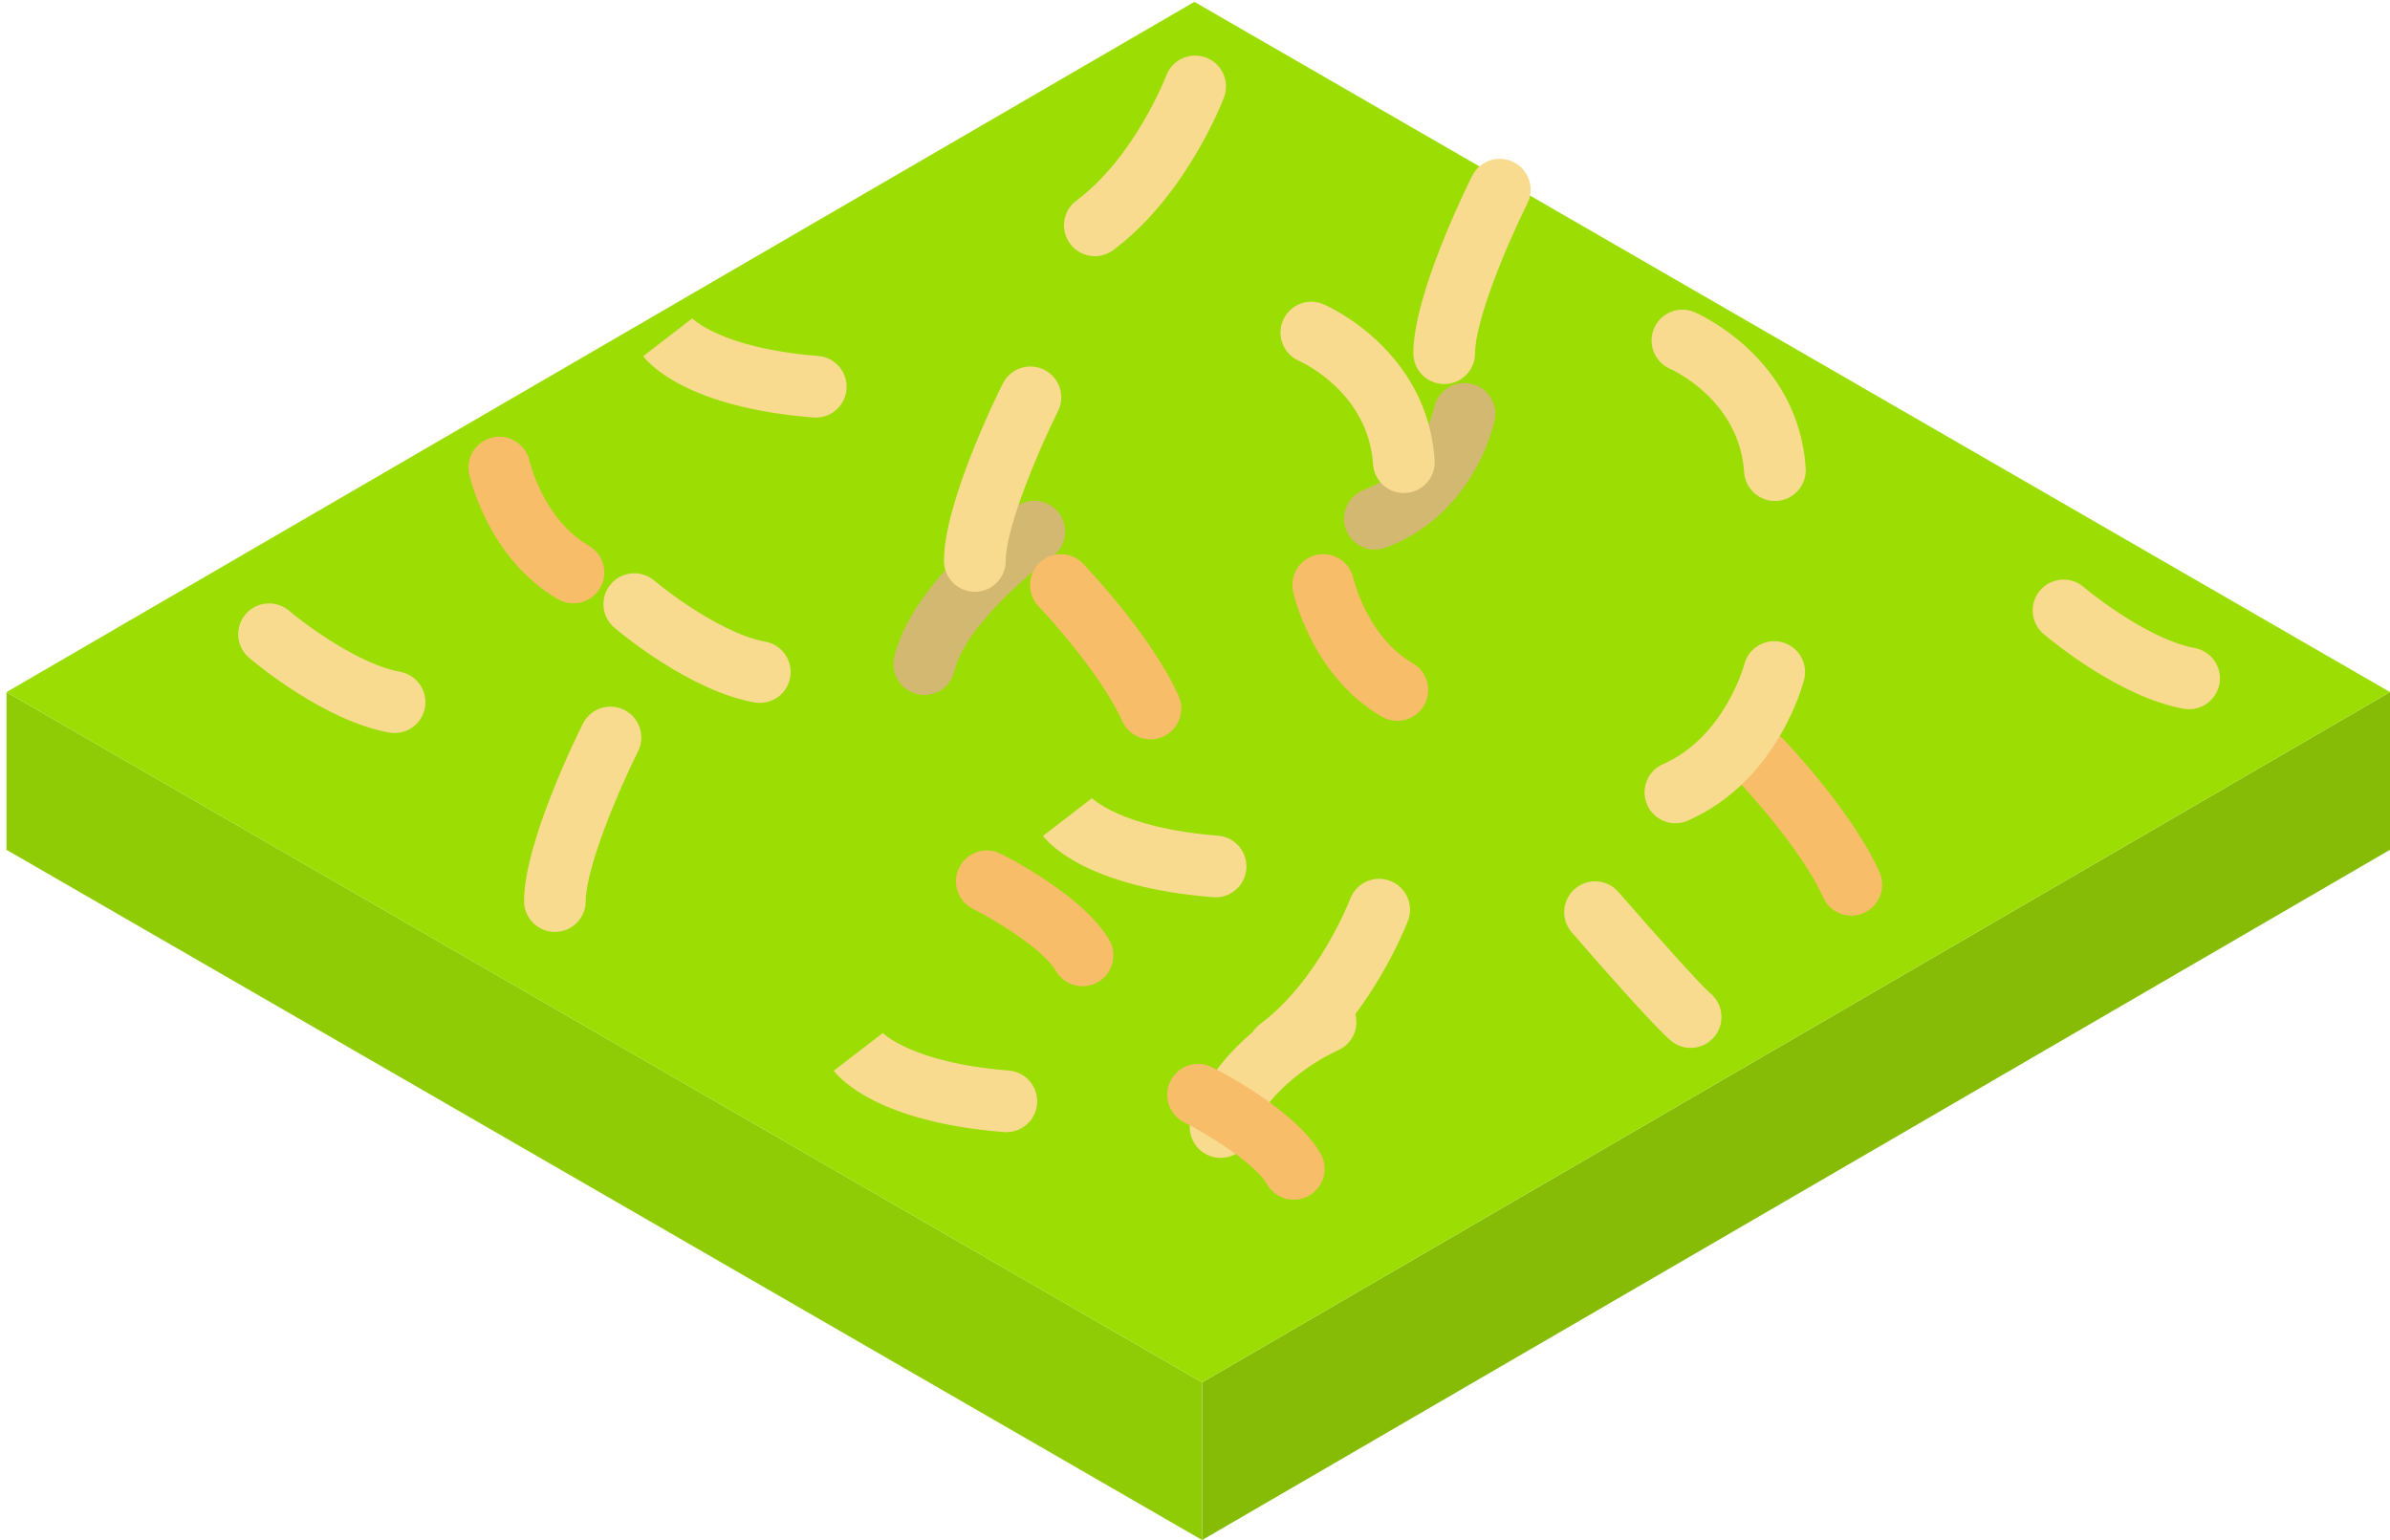 <svg width="301" height="194" viewBox="0 0 301 194" fill="none" xmlns="http://www.w3.org/2000/svg">
<path d="M301 87.168V107.031L151.396 193.971V174.109L301 87.168Z" fill="#86BC06"/>
<path d="M151.396 174.109V193.971L0.817 107.034V87.172L151.396 174.109Z" fill="#8FCC05"/>
<path d="M301 87.168L151.396 174.109L0.817 87.172L150.423 0.233L301 87.168Z" fill="#9CDD03"/>
<path d="M173.16 69.218C171.586 69.218 170.105 68.255 169.52 66.696C168.767 64.685 169.785 62.445 171.794 61.692C178.907 59.023 180.557 51.641 180.625 51.329C181.071 49.237 183.122 47.886 185.216 48.321C187.31 48.754 188.661 50.782 188.243 52.877C188.147 53.359 185.746 64.761 174.524 68.97C174.074 69.14 173.614 69.218 173.16 69.218Z" fill="#D3B872"/>
<path d="M116.414 87.532C116.115 87.532 115.812 87.498 115.511 87.426C113.421 86.927 112.131 84.831 112.628 82.744C114.845 73.438 126.648 64.751 127.986 63.792C129.73 62.54 132.159 62.941 133.411 64.685C134.66 66.431 134.261 68.858 132.518 70.109C129.533 72.256 121.503 79.034 120.19 84.543C119.766 86.329 118.173 87.532 116.414 87.532Z" fill="#D3B872"/>
<path d="M153.724 145.836C153.302 145.836 152.872 145.766 152.447 145.618C150.419 144.914 149.348 142.697 150.054 140.671C153.688 130.221 164.948 125.355 165.426 125.151C167.405 124.315 169.683 125.24 170.521 127.217C171.357 129.19 170.436 131.466 168.466 132.306C168.319 132.37 159.874 136.099 157.396 143.225C156.839 144.829 155.335 145.836 153.724 145.836Z" fill="#F8DB8F"/>
<path d="M175.976 90.79C175.316 90.79 174.646 90.623 174.033 90.266C165.263 85.188 162.949 74.946 162.853 74.513C162.397 72.415 163.73 70.344 165.828 69.888C167.919 69.432 169.985 70.758 170.448 72.846C170.484 73.007 172.211 80.228 177.928 83.539C179.786 84.615 180.42 86.993 179.345 88.851C178.624 90.094 177.319 90.79 175.976 90.79V90.79Z" fill="#F7BD69"/>
<path d="M72.212 75.992C71.552 75.992 70.882 75.824 70.269 75.468C61.499 70.389 59.185 60.147 59.09 59.714C58.633 57.616 59.966 55.546 62.064 55.09C64.155 54.634 66.222 55.96 66.684 58.047C66.72 58.208 68.447 65.429 74.164 68.741C76.022 69.816 76.656 72.194 75.581 74.053C74.86 75.296 73.555 75.992 72.212 75.992V75.992Z" fill="#F7BD69"/>
<path d="M144.888 93.124C143.397 93.124 141.977 92.262 141.333 90.813C139.008 85.58 132.943 78.614 130.8 76.371C129.319 74.818 129.377 72.358 130.929 70.875C132.482 69.392 134.943 69.449 136.424 71.004C136.776 71.371 145.092 80.13 148.437 87.657C149.309 89.617 148.426 91.914 146.464 92.786C145.951 93.015 145.414 93.124 144.888 93.124V93.124Z" fill="#F7BD69"/>
<path d="M233.162 115.324C231.671 115.324 230.251 114.463 229.606 113.014C227.281 107.781 221.217 100.814 219.074 98.572C217.593 97.019 217.651 94.558 219.203 93.076C220.756 91.593 223.217 91.65 224.698 93.205C225.05 93.572 233.365 102.331 236.711 109.858C237.583 111.818 236.7 114.115 234.738 114.987C234.225 115.216 233.688 115.324 233.162 115.324V115.324Z" fill="#F7BD69"/>
<path d="M136.337 124.218C135 124.218 133.698 123.527 132.977 122.29C131.362 119.522 125.253 115.83 122.546 114.479C120.626 113.518 119.848 111.182 120.808 109.263C121.767 107.343 124.103 106.564 126.023 107.525C127.083 108.056 136.479 112.867 139.691 118.372C140.773 120.226 140.147 122.606 138.293 123.688C137.675 124.046 137.003 124.218 136.337 124.218V124.218Z" fill="#F7BD69"/>
<path d="M162.94 151.105C161.604 151.105 160.301 150.413 159.58 149.176C157.965 146.408 151.856 142.717 149.149 141.366C147.229 140.405 146.451 138.069 147.412 136.149C148.371 134.229 150.706 133.451 152.626 134.412C153.687 134.942 163.082 139.753 166.294 145.258C167.376 147.112 166.75 149.492 164.896 150.574C164.279 150.933 163.606 151.105 162.94 151.105V151.105Z" fill="#F7BD69"/>
<path d="M95.698 88.531C95.471 88.531 95.242 88.51 95.01 88.47C86.956 87.031 78.328 79.868 77.371 79.055C75.736 77.666 75.534 75.213 76.924 73.576C78.311 71.94 80.765 71.739 82.401 73.128C84.569 74.961 91.3 79.91 96.376 80.816C98.489 81.194 99.898 83.213 99.52 85.326C99.185 87.208 97.545 88.531 95.698 88.531Z" fill="#F8DB8F"/>
<path d="M49.698 92.327C49.471 92.327 49.242 92.305 49.01 92.265C40.956 90.827 32.328 83.663 31.371 82.851C29.736 81.461 29.534 79.009 30.924 77.371C32.311 75.736 34.765 75.534 36.401 76.924C38.569 78.757 45.3 83.706 50.376 84.611C52.489 84.989 53.898 87.008 53.52 89.121C53.185 91.003 51.545 92.327 49.698 92.327Z" fill="#F8DB8F"/>
<path d="M275.698 89.327C275.471 89.327 275.241 89.305 275.01 89.265C266.955 87.827 258.328 80.663 257.371 79.851C255.736 78.461 255.534 76.009 256.924 74.371C258.311 72.736 260.765 72.534 262.401 73.924C264.569 75.757 271.3 80.706 276.376 81.611C278.489 81.989 279.898 84.008 279.52 86.121C279.185 88.003 277.545 89.327 275.698 89.327Z" fill="#F8DB8F"/>
<path d="M176.799 62.099C174.769 62.099 173.061 60.525 172.923 58.47C172.321 49.411 163.945 45.608 163.589 45.451C161.635 44.586 160.734 42.301 161.589 40.341C162.441 38.378 164.707 37.473 166.674 38.315C167.206 38.542 179.756 44.076 180.681 57.954C180.823 60.095 179.202 61.949 177.062 62.091C176.973 62.095 176.886 62.099 176.799 62.099V62.099Z" fill="#F8DB8F"/>
<path d="M223.533 63.099C221.503 63.099 219.795 61.525 219.657 59.47C219.055 50.411 210.68 46.608 210.323 46.451C208.37 45.586 207.468 43.301 208.323 41.341C209.176 39.378 211.441 38.473 213.408 39.315C213.94 39.542 226.49 45.076 227.415 58.954C227.557 61.095 225.937 62.949 223.796 63.091C223.707 63.095 223.62 63.099 223.533 63.099V63.099Z" fill="#F8DB8F"/>
<path d="M212.918 131.985C212.072 131.985 211.221 131.707 210.508 131.136C208.448 129.488 200.374 120.231 197.95 117.433C196.543 115.81 196.719 113.355 198.342 111.949C199.963 110.545 202.419 110.719 203.824 112.341C208.531 117.772 214.284 124.183 215.366 125.069C217.023 126.423 217.29 128.871 215.945 130.534C215.175 131.487 214.051 131.985 212.918 131.985Z" fill="#F8DB8F"/>
<path d="M211.009 103.69C209.514 103.69 208.09 102.823 207.449 101.367C206.584 99.403 207.477 97.108 209.441 96.244C217.199 92.831 219.651 83.79 219.675 83.701C220.195 81.618 222.307 80.351 224.388 80.873C226.472 81.393 227.736 83.503 227.216 85.587C227.087 86.106 223.903 98.374 212.572 103.359C212.063 103.584 211.531 103.69 211.009 103.69Z" fill="#F8DB8F"/>
<path d="M122.774 74.537C120.628 74.537 118.886 72.797 118.886 70.651C118.886 63.336 125.534 49.827 126.294 48.311C127.253 46.391 129.588 45.612 131.506 46.573C133.426 47.532 134.206 49.868 133.245 51.788C130.7 56.885 126.659 66.514 126.659 70.651C126.661 72.797 124.919 74.537 122.774 74.537Z" fill="#F8DB8F"/>
<path d="M181.888 48.375C179.742 48.375 178 46.636 178 44.489C178 37.175 184.648 23.666 185.408 22.149C186.367 20.229 188.702 19.451 190.62 20.412C192.54 21.371 193.32 23.706 192.359 25.626C189.814 30.724 185.773 40.352 185.773 44.489C185.775 46.636 184.033 48.375 181.888 48.375Z" fill="#F8DB8F"/>
<path d="M69.888 117.375C67.742 117.375 66 115.636 66 113.489C66 106.175 72.648 92.666 73.408 91.149C74.367 89.229 76.702 88.451 78.62 89.412C80.54 90.371 81.32 92.706 80.359 94.626C77.814 99.724 73.773 109.352 73.773 113.489C73.775 115.636 72.033 117.375 69.888 117.375Z" fill="#F8DB8F"/>
<path d="M153.097 113.018C152.993 113.018 152.889 113.014 152.785 113.005C137.089 111.766 132.178 106.355 131.353 105.282L137.516 100.542C137.516 100.542 137.486 100.498 137.418 100.422C137.452 100.462 141.052 104.28 153.398 105.256C155.539 105.426 157.136 107.297 156.966 109.437C156.805 111.474 155.104 113.018 153.097 113.018Z" fill="#F8DB8F"/>
<path d="M102.744 52.597C102.64 52.597 102.536 52.592 102.432 52.584C86.736 51.345 81.825 45.933 81 44.86L87.162 40.121C87.162 40.121 87.133 40.076 87.065 40C87.099 40.04 90.699 43.859 103.045 44.835C105.186 45.004 106.783 46.875 106.613 49.016C106.452 51.052 104.751 52.597 102.744 52.597Z" fill="#F8DB8F"/>
<path d="M126.744 142.597C126.64 142.597 126.536 142.592 126.432 142.584C110.736 141.345 105.825 135.933 105 134.86L111.163 130.121C111.163 130.121 111.133 130.076 111.065 130C111.099 130.04 114.699 133.859 127.045 134.835C129.186 135.004 130.783 136.875 130.613 139.016C130.452 141.052 128.751 142.597 126.744 142.597Z" fill="#F8DB8F"/>
<path d="M161.063 135.952C159.875 135.952 158.704 135.411 157.942 134.384C156.659 132.664 157.017 130.229 158.74 128.945C166.099 123.468 170.019 113.296 170.057 113.194C170.819 111.187 173.063 110.178 175.072 110.939C177.077 111.701 178.089 113.945 177.327 115.952C177.136 116.455 172.543 128.364 163.379 135.184C162.683 135.702 161.869 135.952 161.063 135.952V135.952Z" fill="#F8DB8F"/>
<path d="M137.89 32.267C136.702 32.267 135.531 31.726 134.77 30.699C133.486 28.979 133.845 26.543 135.567 25.26C142.926 19.782 146.847 9.611 146.885 9.509C147.646 7.502 149.891 6.492 151.9 7.254C153.904 8.015 154.916 10.26 154.155 12.267C153.964 12.769 149.371 24.679 140.207 31.499C139.511 32.016 138.696 32.267 137.89 32.267V32.267Z" fill="#F8DB8F"/>
</svg>

